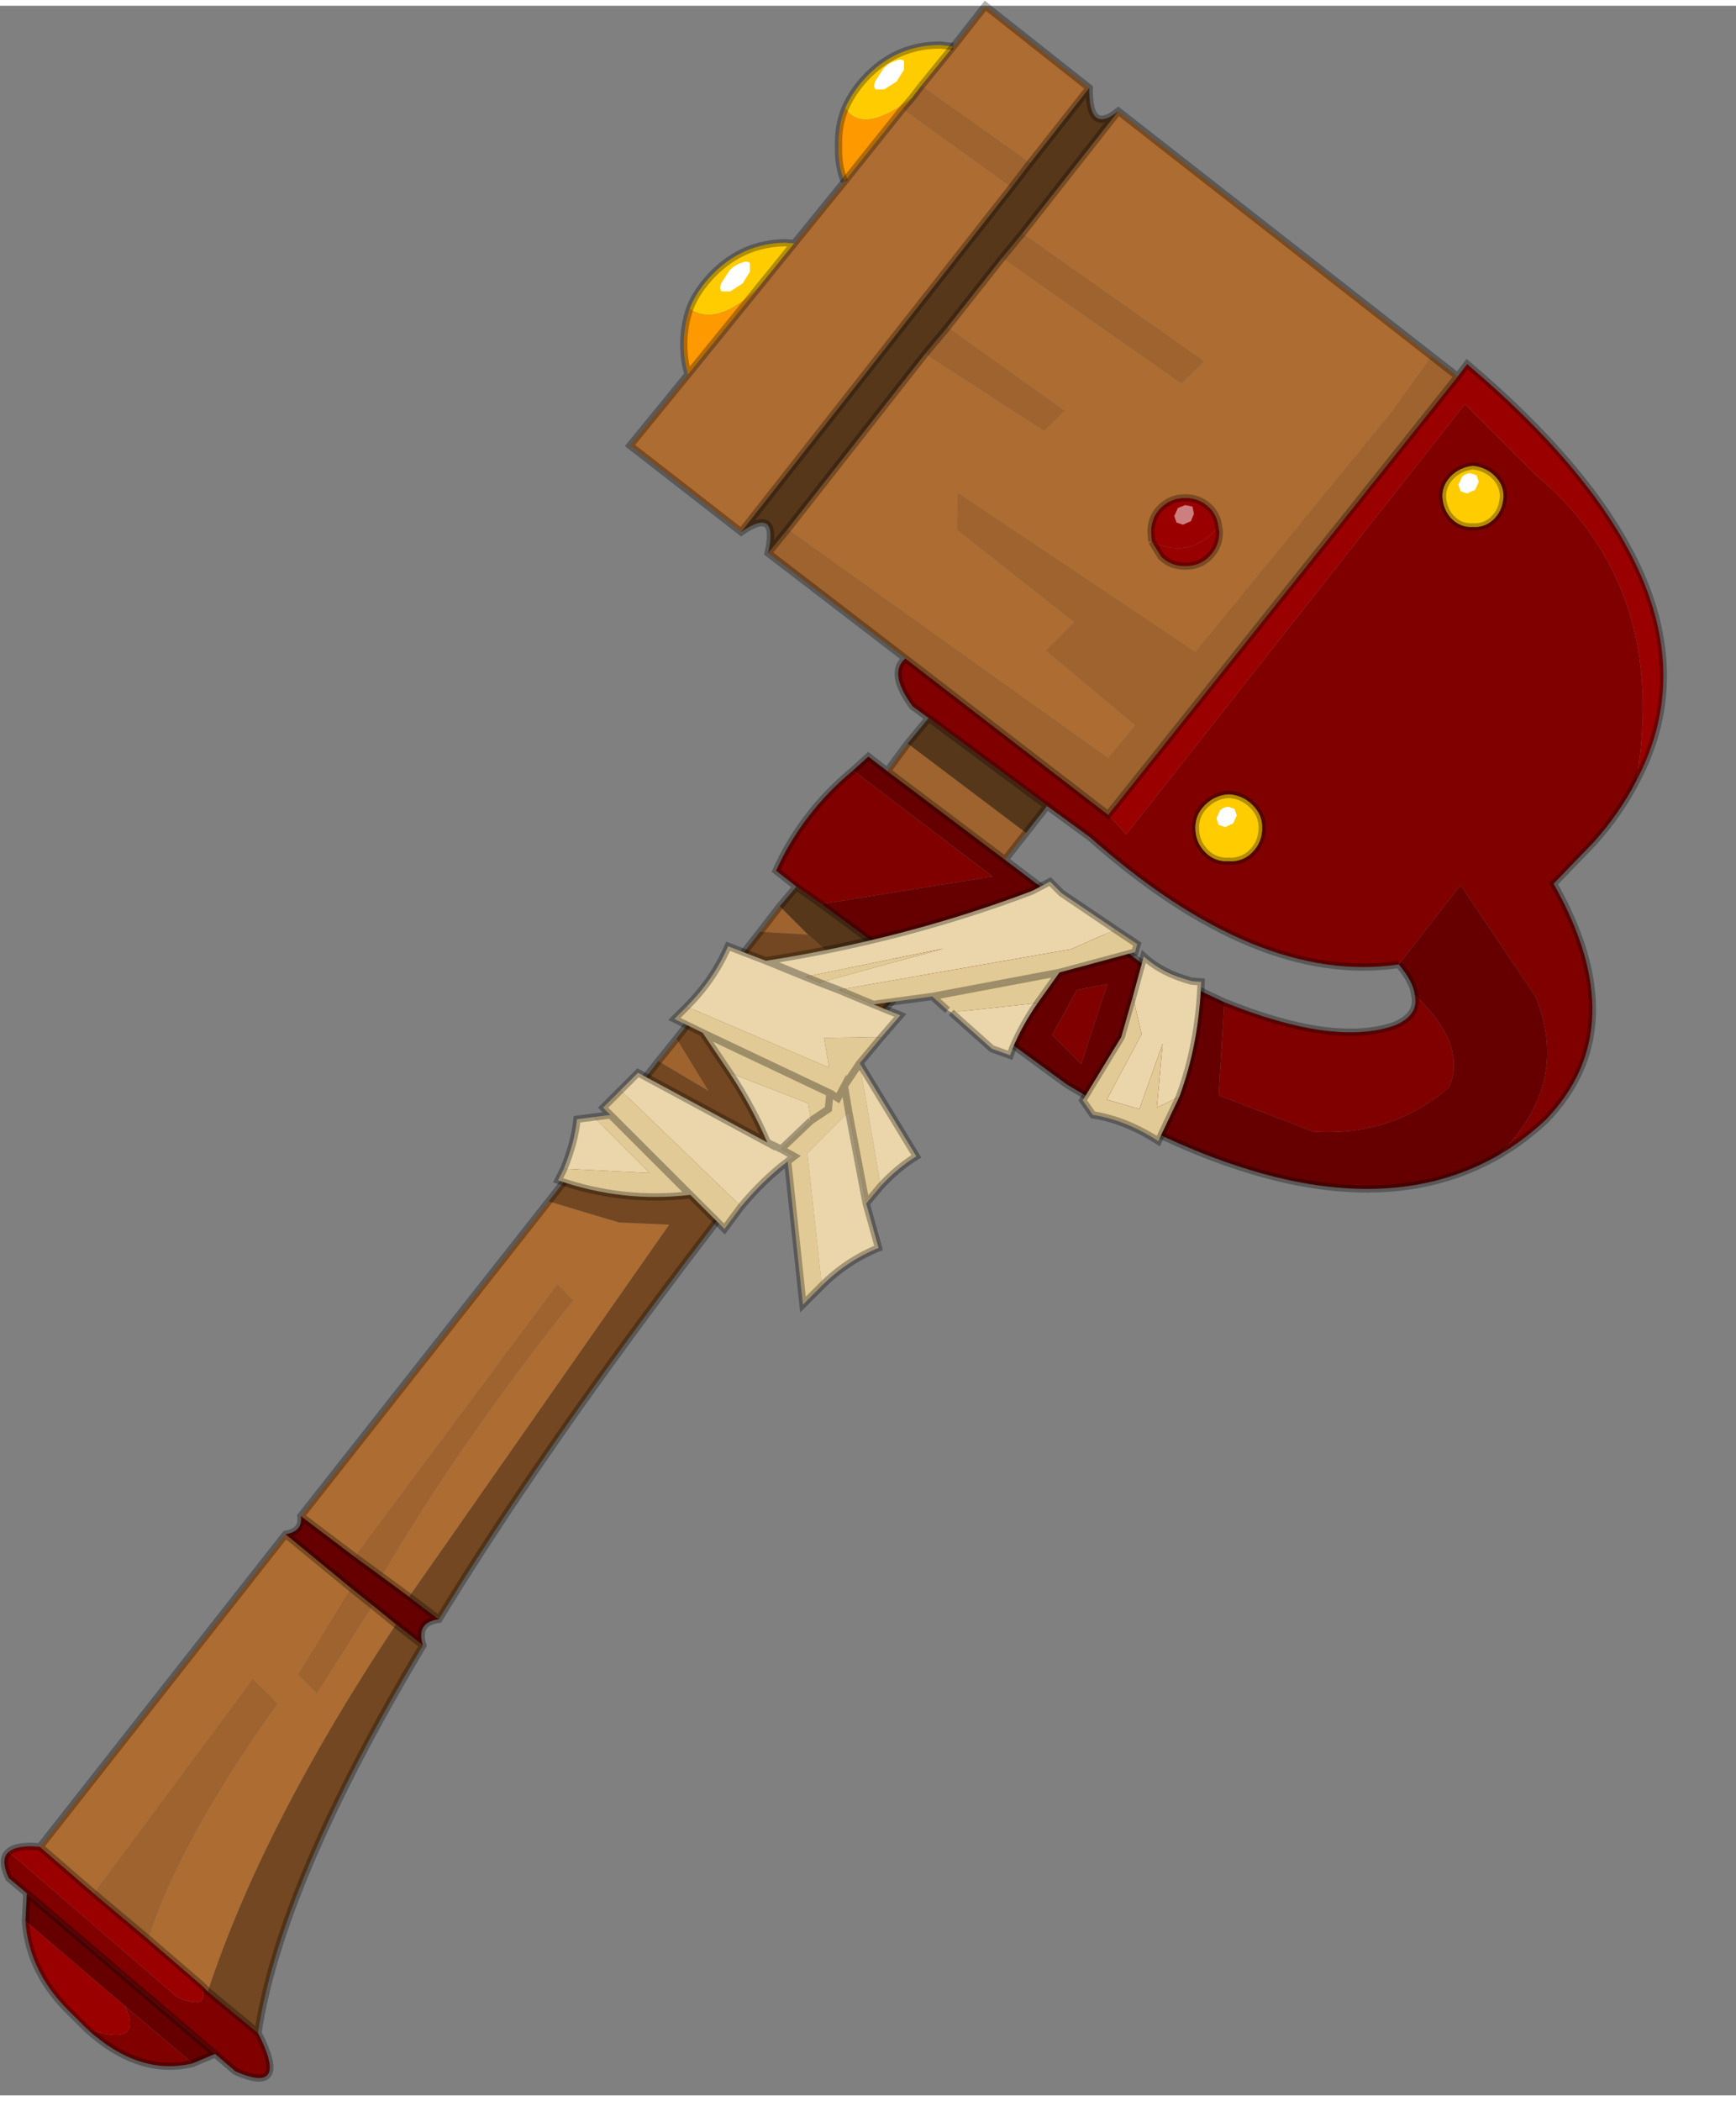 <?xml version="1.0" encoding="UTF-8"?>
<svg width="119px" height="144px" version="1.1" viewBox="227.25 123.95 119.45 143.75" xmlns="http://www.w3.org/2000/svg" xmlns:xlink="http://www.w3.org/1999/xlink">
<rect x="227.25" y="123.95" width="119.45" height="143.75" fill="#808080" stroke="none"/>
<defs>
<g id="a">
<path d="m327.15 159.25q0.6 0.6 1.45 0.55 0.85 0.05 1.45-0.55t0.65-1.55q0-0.8-0.6-1.4t-1.5-0.7q-0.9 0.1-1.5 0.7t-0.6 1.4q0.05 0.95 0.65 1.55m12.7 18q-1.15 2.25-2.95 4.25l-2.75 2.85q5.6 9.9-0.55 16.25-1.5 1.4-3.2 2.4 4.95-4.95 2.5-10.9l-5.15-7.65-4.25 5.45q-9.75 1.45-21.25-8.75l-2.95-2.15-8.15-6.05-1.1-0.8q-1.7-2.3-0.5-3.3l13.95 10.75 1.25 1.35 23.3-29.6 4.85 4.85q9.2 7.7 6.95 21.05m-94.85 86.15q2.2 4.3-1.55 2.65l-1.4-1.2-12.95-11.05-1.25-1.05q-0.6-1.3 0-1.8l11.6 10q2.3 1 1.65-0.85l0.45 0.45 3.45 2.85m-4.5 2.1q-3.7 0.9-7.3-2.4 4 1.4 2.65-1.55l4.65 3.95m41.55-80.95-1.4-1.1q1.8-4 5.3-6.9l9.6 7.3-11.8 1.9-1.7-1.2m31.4-5.6q-0.7-0.7-1.65-0.75-0.95 0.05-1.65 0.75-0.65 0.65-0.65 1.55 0 1 0.7 1.7 0.65 0.65 1.6 0.6 0.95 0.05 1.6-0.6 0.7-0.7 0.7-1.7 0-0.9-0.65-1.55m-1.95 13.55q7.55 3.05 11.7 1.6 1.7-0.7 1.4-2.1 3.65 3.45 2.35 6.35-3.9 3.4-9.35 3.05l-6.5-2.5 0.4-6.4m-9.85 4.25-2-2 1.7-3.1 2.1-0.4-1.8 5.5" fill="#800000"/>
<path d="m327.15 159.25q-0.6-0.6-0.65-1.55 0-0.8 0.6-1.4t1.5-0.7q0.9 0.1 1.5 0.7t0.6 1.4q-0.05 0.95-0.65 1.55t-1.45 0.55q-0.85 0.05-1.45-0.55m-52.45-14.45q0.5-1.3 1.65-2.45 2.05-2.05 4.9-2.1l0.65 0.05-2.55 3.15q-2.8 2.6-4.65 1.35m10.7-13.8q0.55-1.25 1.6-2.3 2.05-2.05 4.95-2.05l0.9 0.1-2.2 2.7-0.65 0.85q-3.35 2.55-4.6 0.7m28.05 47.95q0.65 0.65 0.65 1.55 0 1-0.7 1.7-0.65 0.65-1.6 0.6-0.95 0.05-1.6-0.6-0.7-0.7-0.7-1.7 0-0.9 0.65-1.55 0.7-0.7 1.65-0.75 0.95 0.05 1.65 0.75" fill="#fc0"/>
<path d="m327.55 149.45 0.65-0.85q18.5 15.7 11.65 28.65 2.25-13.35-6.95-21.05l-4.85-4.85-23.3 29.6-1.25-1.35 24.05-30.15m-94.35 113.65-0.9-0.9q-3.05-2.85-3.3-6.5l6.85 5.85q1.35 2.95-2.65 1.55m-5.35-12.15q0.6-0.5 2.15-0.35l3.7 3.2 3.75 3.15 3.65 3.15q0.65 1.85-1.65 0.85l-11.6-10m78.65-90.15-0.05-0.65q0-1 0.65-1.65 0.7-0.7 1.7-0.7t1.7 0.7q0.5 0.5 0.6 1.3-2 2.3-4.6 1" fill="#9b0000"/>
<path d="m272.55 196.55 1.25-1.55 2.2 3.6-3.45-2.05m7-8.9 1.35-1.75 1.95 1.95-3.3-0.2m8.75-11.05 1.4-1.9 8.15 6.15-1.45 1.85-8.1-6.1m1.25-7.75-9.45-7.25 1.35-1.65 22.05 15.75 1.85-2.25-6.15-5.15 1.95-1.95-8.05-6.35 0.05-2.55 16.35 10.95 13.45-16.45 2.8-3.9 1.8 1.4-24.05 30.15-13.95-10.75m2.9-22.8 8.05 5.75-1.4 1.4-8.2-5.3 1.55-1.85m5.15-6.45 12.5 8.8-1.55 1.55-12.35-8.65 1.4-1.7m0.55-4.85-1.3 1.7-7.5-5.4 0.65-0.75 0.65-0.85 7.5 5.3m-44.65 97.25-1.85-1.35 13.95-18.75 1.1 1.1q-7.6 9.5-13.2 19m-2.1 0.8 1.5 1.2-3.85 6.05-1.3-1.3 3.65-5.95m-17.7 21 10.95-14.75 1.7 1.7q-6.75 9.45-8.9 16.2l-3.75-3.15" fill="#9e632e"/>
<path d="m230 250.6 16.9-21.5 4.5 3.7-3.65 5.95 1.3 1.3 3.85-6.05 1.6 1.3q-9.15 13.75-12.95 25.25l-0.45-0.45-3.65-3.15q2.15-6.75 8.9-16.2l-1.7-1.7-10.95 14.75-3.7-3.2m17.95-22.75 17.05-21.65 4.85 1.45 3.45 0.15-17.9 25.6-1.9-1.4q5.6-9.5 13.2-19l-1.1-1.1-13.95 18.75-3.7-2.8m30.3-67.7-7.65-5.95 4-4.9 4.75-5.85 2.55-3.15 3.45-4.25 4-5 7.5 5.4-18.6 23.7m14.6-33.4 2.2-2.8 7.15 5.65-4.05 5.15-7.5-5.3 2.2-2.7m11.35 4.45 21.55 16.85-2.8 3.9-13.45 16.45-16.35-10.95-0.05 2.55 8.05 6.35-1.95 1.95 6.15 5.15-1.85 2.25-22.05-15.75 9.45-12.05 8.2 5.3 1.4-1.4-8.05-5.75 3.75-4.75 12.35 8.65 1.55-1.55-12.5-8.8 6.6-8.4m6.9 28.6q-0.1-0.8-0.6-1.3-0.7-0.7-1.7-0.7t-1.7 0.7q-0.65 0.65-0.65 1.65l0.05 0.65 0.65 1.05q0.65 0.65 1.65 0.65t1.65-0.65q0.7-0.7 0.7-1.7l-0.05-0.35" fill="#ad6c32"/>
<path d="m311.1 159.8 0.05 0.35q0 1-0.7 1.7-0.65 0.65-1.65 0.65t-1.65-0.65l-0.65-1.05q2.6 1.3 4.6-1" fill="#900"/>
<path d="m330.4 203q-11.15 6.45-29.75-4.85l-10.4-7.6-6.5-4.8 11.8-1.9-9.6-7.3 1.05-0.95 1.3 1 8.1 6.1 9.45 7.15 5.65 2.65-0.4 6.4 6.5 2.5q5.45 0.35 9.35-3.05 1.3-2.9-2.35-6.35-0.1-0.9-1.1-2.1l4.25-5.45 5.15 7.65q2.45 5.95-2.5 10.9m-72.95 31.95q-1.6 0.2-1.1 1.8l-1.85-1.45-1.6-1.3-1.5-1.2-4.5-3.7q1.2-0.2 1.05-1.25l3.7 2.8 1.85 1.35 1.9 1.4 2.05 1.55m-15.4 29.9-1.55 0.65-4.65-3.95-6.85-5.85 0.1-1.9 12.95 11.05m59.6-68.1 1.8-5.5-2.1 0.4-1.7 3.1 2 2" fill="#600"/>
<path d="m290.25 190.55-1.9 2.2-5.5-4.9-1.95-1.95 1.15-1.35 1.7 1.2 6.5 4.8m-0.55-15.85 1.45-1.75 8.15 6.05-1.45 1.85-8.15-6.15m-9.6-13.1q0.75-3.25-1.85-1.45l18.6-23.7 1.3-1.7 4.05-5.15q-0.05 3.25 2 1.6l-6.6 8.4-1.4 1.7-3.75 4.75-1.55 1.85-9.45 12.05-1.35 1.65" fill="#57371a"/>
<path d="m274.6 149.3q-0.3-0.9-0.3-2.1t0.4-2.4q1.85 1.25 4.65-1.35l-4.75 5.85m10.75-13.25q-0.45-1.15-0.4-2.4-0.05-1.45 0.45-2.65 1.25 1.85 4.6-0.7l-0.65 0.75-4 5" fill="#f90"/>
<path d="m288.35 192.75q-20.1 24.5-30.9 42.2l-2.05-1.55 17.9-25.6-3.45-0.15-4.85-1.45 7.55-9.65 3.45 2.05-2.2-3.6 5.75-7.35 3.3 0.2 5.5 4.9m-32 44q-9.8 16.4-11.35 26.65l-3.45-2.85q3.8-11.5 12.95-25.25l1.85 1.45" fill="#724721"/>
<path d="m327.15 159.25q-0.6-0.6-0.65-1.55 0-0.8 0.6-1.4t1.5-0.7q0.9 0.1 1.5 0.7t0.6 1.4q-0.05 0.95-0.65 1.55t-1.45 0.55q-0.85 0.05-1.45-0.55m0.4-9.8 0.65-0.85q18.5 15.7 11.65 28.65-1.15 2.25-2.95 4.25l-2.75 2.85q5.6 9.9-0.55 16.25-1.5 1.4-3.2 2.4-11.15 6.45-29.75-4.85l-10.4-7.6-1.9 2.2q-20.1 24.5-30.9 42.2-1.6 0.2-1.1 1.8-9.8 16.4-11.35 26.65 2.2 4.3-1.55 2.65l-1.4-1.2-1.55 0.65q-3.7 0.9-7.3-2.4l-0.9-0.9q-3.05-2.85-3.3-6.5l0.1-1.9-1.25-1.05q-0.6-1.3 0-1.8t2.15-0.35l16.9-21.5q1.2-0.2 1.05-1.25l17.05-21.65 7.55-9.65 1.25-1.55 5.75-7.35 1.35-1.75 1.15-1.35-1.4-1.1q1.8-4 5.3-6.9l1.05-0.95 1.3 1 1.4-1.9 1.45-1.75-1.1-0.8q-1.7-2.3-0.5-3.3l-9.45-7.25q0.75-3.25-1.85-1.45l-7.65-5.95 4-4.9q-0.3-0.9-0.3-2.1t0.4-2.4q0.5-1.3 1.65-2.45 2.05-2.05 4.9-2.1l0.65 0.05 3.45-4.25 4-5m3.5-4.3 2.2-2.8 7.15 5.65q-0.05 3.25 2 1.6l21.55 16.85 1.8 1.4-24.05 30.15-13.95-10.75m16.95-8.05-0.05-0.65q0-1 0.65-1.65 0.7-0.7 1.7-0.7t1.7 0.7q0.5 0.5 0.6 1.3l0.05 0.35q0 1-0.7 1.7-0.65 0.65-1.65 0.65t-1.65-0.65l-0.65-1.05m-15.6-12.9-9.45 12.05-1.35 1.65m33.35 17.35q0.65 0.65 0.65 1.55 0 1-0.7 1.7-0.65 0.65-1.6 0.6-0.95 0.05-1.6-0.6-0.7-0.7-0.7-1.7 0-0.9 0.65-1.55 0.7-0.7 1.65-0.75 0.95 0.05 1.65 0.75m-17.25-37.65-3.75 4.75-1.55 1.85m32.6 42q-9.75 1.45-21.25-8.75l-2.95-2.15-2.9 3.7 9.45 7.15 5.65 2.65q7.55 3.05 11.7 1.6 1.7-0.7 1.4-2.1-0.1-0.9-1.1-2.1m-25.35-55.15-1.3 1.7-18.6 23.7m23.95-30.55-4.05 5.15m-7.5-5.3-0.65 0.85-0.65 0.75m1.3-1.6 2.2-2.7m-18.25 22.55 4.75-5.85 2.55-3.15m15.7-0.7-1.4 1.7m8-10.1-6.6 8.4m-15.55 44.95 1.7 1.2 6.5 4.8m-1.95-13.95 8.1 6.1m-5.25-9.75 8.15 6.05m-43.9 54.4 2.05 1.55m-5.8-4.3 1.85 1.35 1.9 1.4m-3.75-2.75-3.7-2.8m3.45 4.95 1.5 1.2 1.6 1.3 1.85 1.45m-22.65 17.05 3.75 3.15 3.65 3.15 0.45 0.45 3.45 2.85m6.4-30.6-4.5-3.7m-16.9 21.5 3.7 3.2m-4.6 0 12.95 11.05" fill="none" stroke="#000" stroke-opacity=".302" stroke-width=".5"/>
<path d="m285.35 136.05q-0.45-1.15-0.4-2.4-0.05-1.45 0.45-2.65 0.55-1.25 1.6-2.3 2.05-2.05 4.95-2.05l0.9 0.1" fill="none" stroke="#000" stroke-opacity=".302" stroke-width=".5"/>
<path d="m308.4 199-1.55 0.75 0.4-4.4-1.6 4.5-2.25-0.65 2.4-4.5-0.6-2.6 0.75-2.75q1.25 1.15 3.3 1.7l0.65 0.05q-0.15 4.25-1.5 7.9m-4.4-11.5-3.05 1.35-16 2.8 2.4 1 1.85 0.75-1.3 1.5-3.95 0.05 0.35 2.05-9.8-4.2q1.85-1.85 2.85-4.15l2.6 1q9.6-1.5 18.3-4.8l1.25-0.65 0.8 0.8 3.7 2.5m-5.35 5.05q-1.3 1.9-1.9 3.6l-1.25-0.45-2.8-2.5 5.95-0.65m-16-1.8-2.7-1.1 2.7 1.1 1 0.4 8.55-2.35-9.55 1.95m2.3 0.9-1.3-0.5 1.3 0.5m1.45 5.05 3.9 6.4q-1.3 0.8-2.45 2.05l-1.45-8.45m0.45 9.65 0.85 3.05q-2.2 0.9-3.9 2.6l-1-9.1 2.85-2.85 1.2 6.3m-5.4-2.9q-1.65 1.25-3.2 3.1l-8.3-8 1.2-1.2 8.9 4.8q-1.05-2.45-2.6-4.8l5.4 2.1 0.2 1.2-2.05 1.95 0.9 0.5-0.45 0.35m-15.4 0.5q0.75-1.85 0.9-3.4l1.15-0.15 3.85 3.85-5.9-0.3m14.95-1.35-0.95-0.45 0.95 0.45" fill="#ead6aa"/>
<path d="m308.4 199-1.45 3.05q-2.25-1.45-4.5-1.8l-0.7-1 2.65-4.35 0.8-2.8 0.6 2.6-2.4 4.5 2.25 0.65 1.6-4.5-0.4 4.4 1.55-0.75m-4.4-11.5 1.5 1-0.15 0.55-5.2 1.4-8.75 1.65 8.75-1.65-1.5 2.1-5.95 0.65-0.25-0.15-1.05-0.95-4.05 0.55-2.4-1 16-2.8 3.05-1.35m-21.35 3.25 9.55-1.95-8.55 2.35-1-0.4m5.25 4.15-1.5 1.8-1.05 1.55 0.3 1.8-0.3-1.8-0.45 0.85-0.55-0.35 0.55 0.35 0.45-0.85 1.05-1.55 1.45 8.45-1 1.2-1.2-6.3-2.85 2.85 1 9.1-1.3 1.3-1.05-9.85 0.45-0.35-0.9-0.5 2.05-1.95-0.2-1.2-5.4-2.1-1.85-2.75-1.95-0.95 0.85-0.85 9.8 4.2-0.35-2.05 3.95-0.05m-9.65 11.65-1.15 1.55-2.35-2.35q-4.65 0.55-9.1-1l0.4-0.8 5.9 0.3-3.85-3.85 1.15-0.15-0.5-0.5 1.2-1.2 8.3 8m-2.65-11.95 8.75 4.15-0.1 1.1-1.2 0.8 1.2-0.8 0.1-1.1-8.75-4.15m-6.35 5.65 5.5 5.5-5.5-5.5" fill="#e2ca96"/>
<path d="m305.2 192.1-0.8 2.8-2.65 4.35 0.7 1q2.25 0.35 4.5 1.8l1.45-3.05m-3.2-6.9 0.75-2.75q1.25 1.15 3.3 1.7l0.65 0.05q-0.15 4.25-1.5 7.9m-8.25-8.55 5.2-1.4 0.15-0.55-1.5-1-3.7-2.5-0.8-0.8-1.25 0.65q-8.7 3.3-18.3 4.8l2.7 1.1 1 0.4 1.3 0.5 2.4 1 4.05-0.55 8.75-1.65-1.5 2.1q-1.3 1.9-1.9 3.6l-1.25-0.45-2.8-2.5m-0.25-0.15-1.05-0.95m-4.05 0.55 1.85 0.75-1.3 1.5-1.5 1.8 3.9 6.4q-1.3 0.8-2.45 2.05l-1 1.2 0.85 3.05q-2.2 0.9-3.9 2.6l-1.3 1.3-1.05-9.85q-1.65 1.25-3.2 3.1l-1.15 1.55-2.35-2.35q-4.65 0.55-9.1-1l0.4-0.8q0.75-1.85 0.9-3.4l2.3-0.3-0.5-0.5 2.4-2.4 8.9 4.8q-1.05-2.45-2.6-4.8l-1.85-2.75-1.95-0.95 0.85-0.85q1.85-1.85 2.85-4.15l2.6 1m3.1 11 1.2-0.8 0.1-1.1-8.75-4.15m10.05 5.45-0.3-1.8-0.45 0.85-0.55-0.35m-1.3 1.9-2.05 1.95 0.9 0.5-0.45 0.35m-1.4-1.3 0.95 0.45m5.85 3.75-1.2-6.3m0.75-3.35-1.05 1.55m-10.6 7.5-5.5-5.5" fill="none" stroke="#000" stroke-opacity=".302" stroke-width=".5"/>
<path d="m278.85 141.65v0.6l-0.5 0.8-0.85 0.55h-0.6q-0.2-0.2 0-0.6l0.55-0.85q0.4-0.4 0.8-0.5 0.4-0.2 0.6 0" fill="#fff"/>
<path d="m289.45 127.75v0.6l-0.5 0.8-0.85 0.55h-0.6q-0.2-0.2 0-0.6l0.55-0.85q0.4-0.4 0.8-0.5 0.4-0.2 0.6 0" fill="#fff"/>
<path d="m328.85 156.25 0.15 0.45-0.25 0.55-0.55 0.25-0.45-0.15-0.15-0.45 0.25-0.55q0.2-0.2 0.55-0.25l0.45 0.15" fill="#fff"/>
<path d="m312.2 179.2 0.15 0.45-0.25 0.55-0.55 0.25-0.45-0.15-0.15-0.45 0.25-0.55q0.2-0.2 0.55-0.25l0.45 0.15" fill="#fff"/>
<path d="m309.3 158.4 0.1 0.5-0.2 0.5-0.55 0.25-0.45-0.15-0.15-0.45 0.25-0.55 0.5-0.2 0.5 0.1" fill="#fff" fill-opacity=".498"/>
</g>
</defs>
<use xlink:href="#a"/>
</svg>

